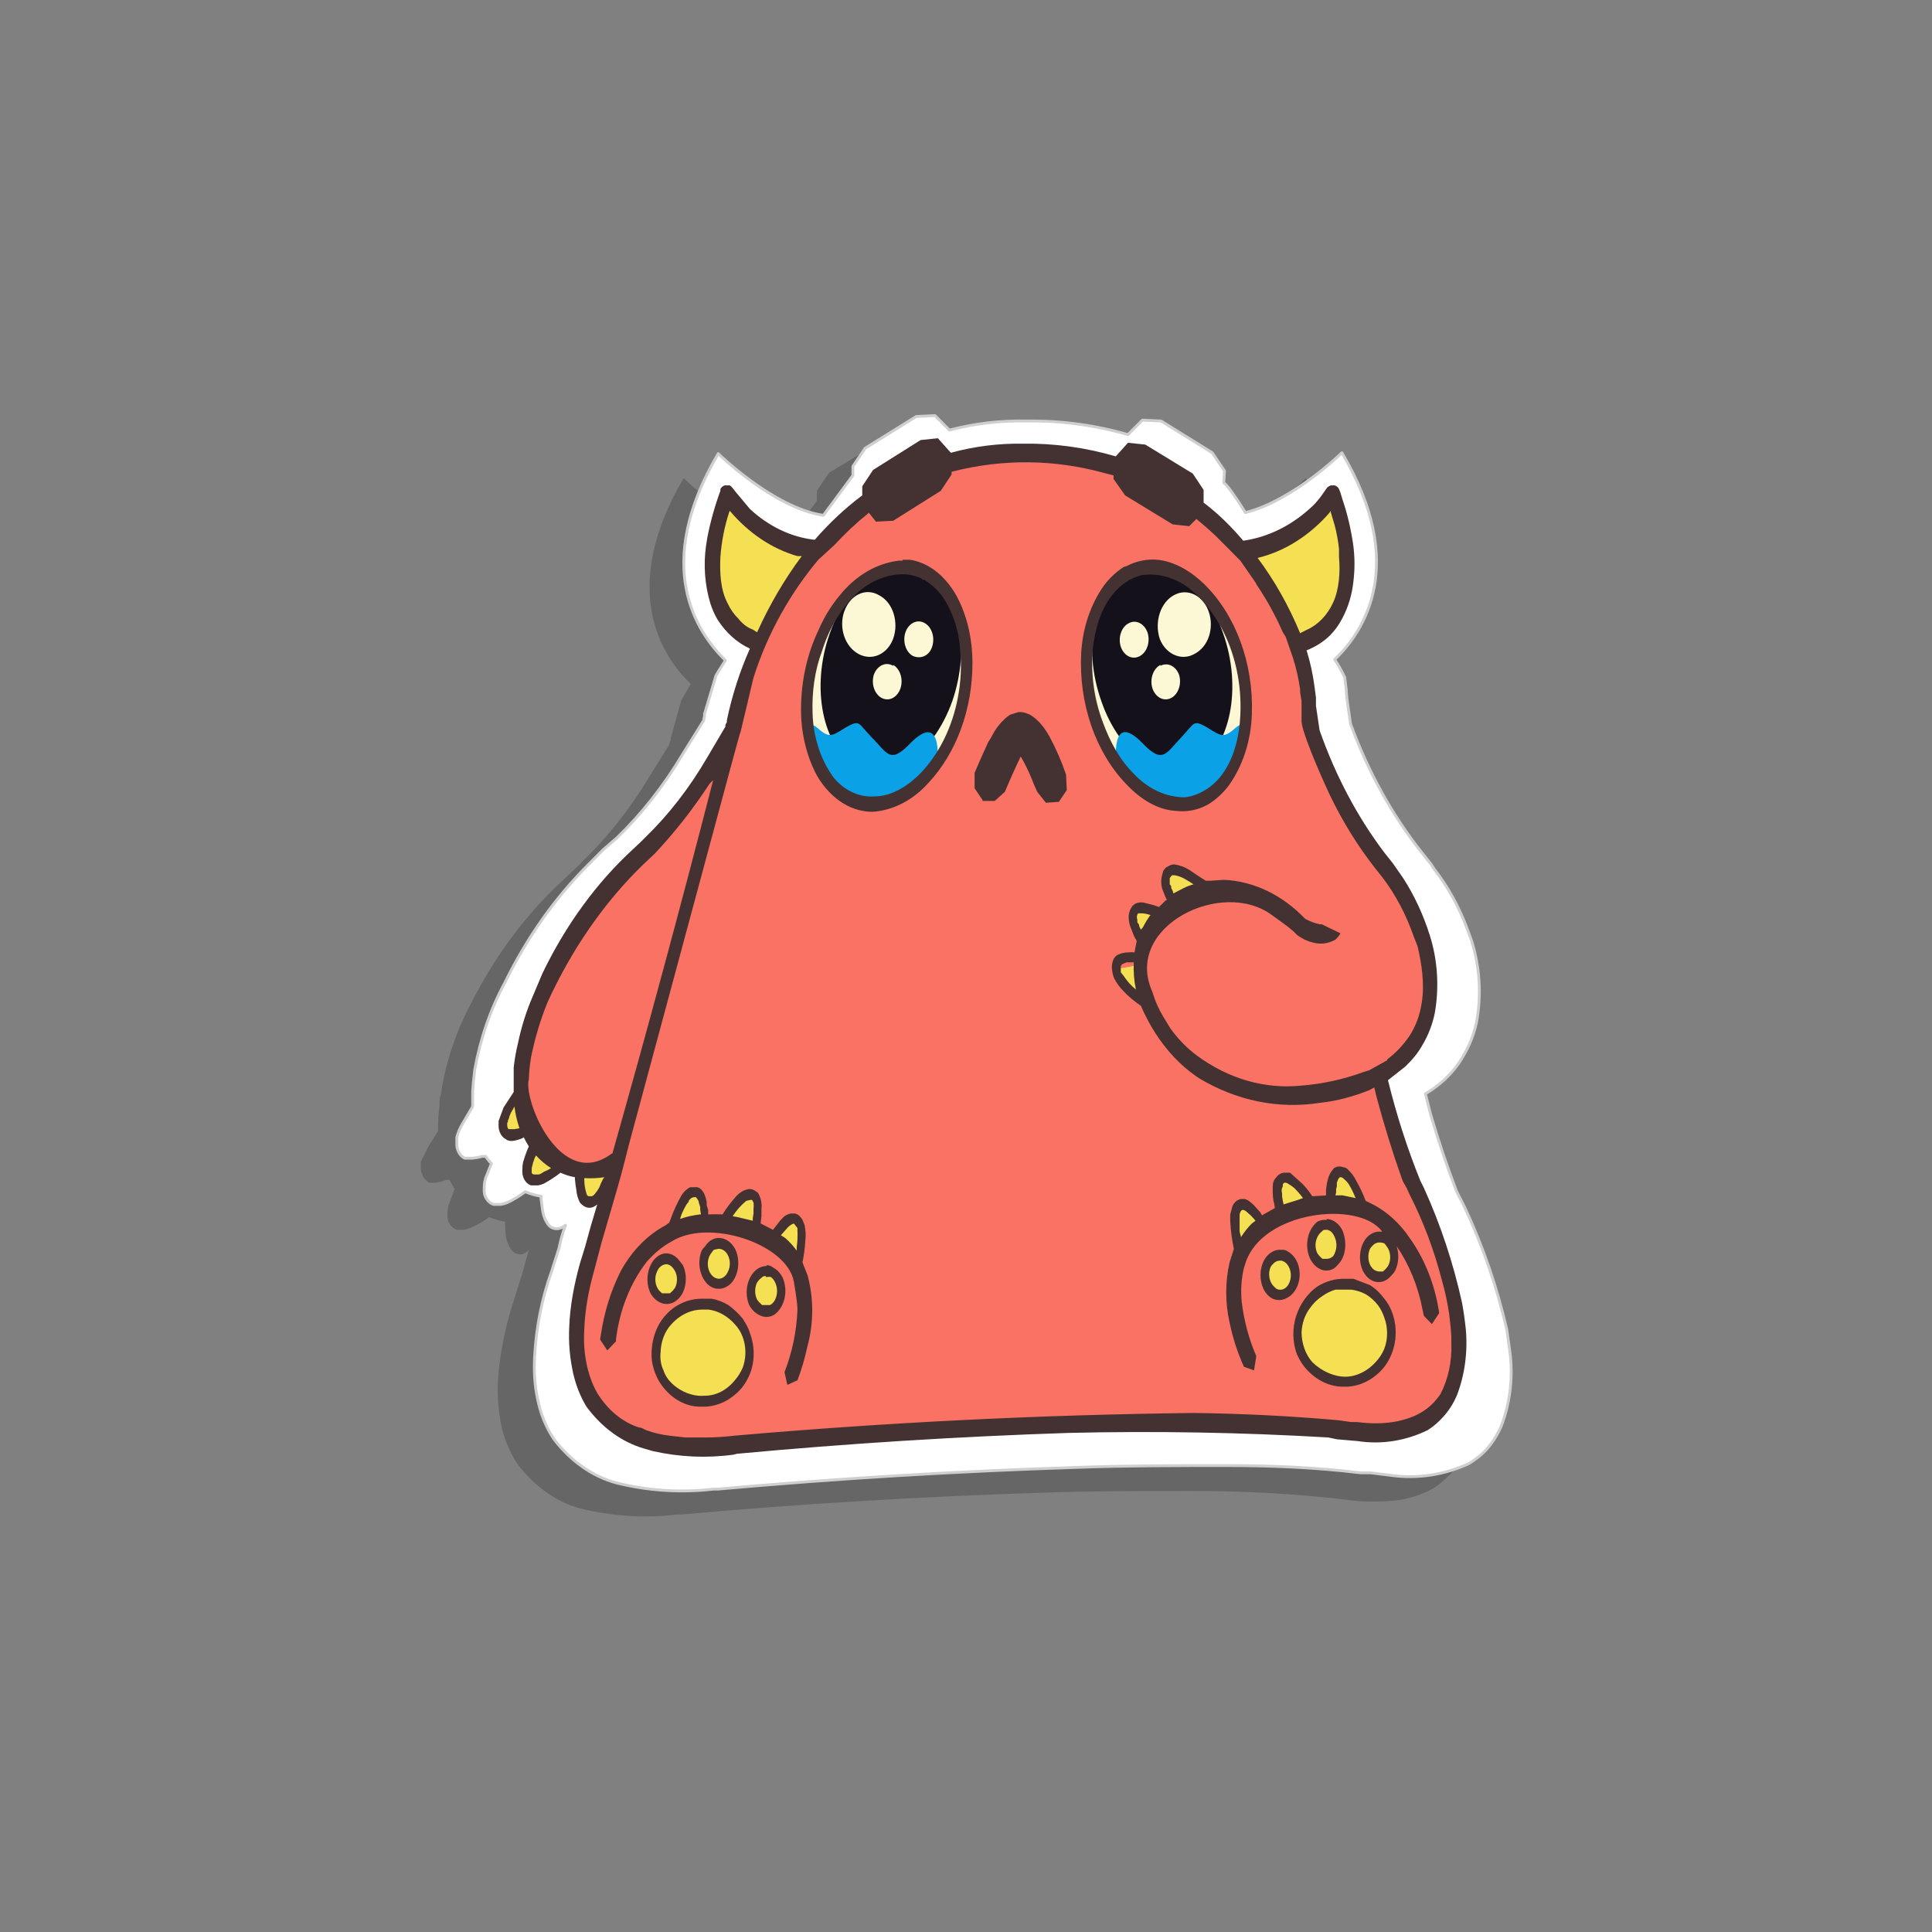 <?xml version="1.0" standalone="no"?><!-- Generator: Gravit.io --><svg xmlns="http://www.w3.org/2000/svg" xmlns:xlink="http://www.w3.org/1999/xlink" style="isolation:isolate" viewBox="0 0 300 300" width="300" height="300"><rect x="0" y="0" width="300" height="300" fill="#808080" stroke="none"/><defs><clipPath id="_clipPath_r3Cm2whBLy5xAxunmf5nvaiI9zHmisGL"><rect width="300" height="300"/></clipPath></defs><g clip-path="url(#_clipPath_r3Cm2whBLy5xAxunmf5nvaiI9zHmisGL)"><g id="Group"><path d=" M 122.373 83.819 L 126.846 77.765 L 126.846 76.216 L 128.747 73.4 L 136.686 68.613 L 139.594 68.331 L 141.83 70.725 C 145.838 69.679 149.927 69.207 154.019 69.317 C 159.281 69.196 164.536 69.858 169.675 71.288 L 171.8 69.035 L 174.707 69.317 L 182.647 74.245 L 184.548 76.92 L 184.548 78.891 C 184.995 79.313 186.225 81.003 187.902 83.537 C 193.292 81.684 198.343 78.528 202.775 74.245 C 213.063 91.563 206.242 101.841 201.657 106.346 L 203.334 109.162 L 203.446 110.852 L 203.67 112.26 L 204.117 116.343 C 206.81 123.765 210.52 130.533 215.076 136.336 L 216.53 138.167 L 216.977 138.73 C 219.107 141.481 220.847 144.672 222.121 148.163 L 222.792 149.994 C 224.117 154.001 224.43 158.426 223.686 162.665 C 223.257 164.632 222.494 166.457 221.45 168.016 C 220.693 169.391 219.746 170.583 218.654 171.535 C 217.705 172.402 216.694 173.156 215.635 173.788 L 216.53 176.745 C 217.679 180.858 218.985 184.899 220.443 188.853 L 220.779 189.417 L 221.226 190.261 L 221.785 191.669 C 224.556 197.548 226.735 203.839 228.271 210.395 L 228.607 212.789 L 228.83 214.479 C 229.214 218.24 228.708 222.059 227.377 225.461 C 226.789 226.78 226.034 227.97 225.14 228.981 C 224.246 229.825 223.351 230.67 222.345 231.233 C 220.779 232.078 218.99 232.641 217.312 232.923 C 215.082 233.181 212.839 233.228 210.603 233.064 L 207.024 232.641 L 205.571 232.501 C 198.638 231.797 191.704 231.515 184.771 231.515 C 177.055 231.515 169.339 231.515 161.623 231.797 C 142.968 232.387 124.326 233.514 105.711 235.176 L 105.152 235.176 C 100.071 235.782 94.948 235.45 89.944 234.19 C 86.265 233.142 82.918 230.741 80.327 227.291 C 79.107 225.445 78.228 223.281 77.755 220.955 C 77.419 218.984 77.195 216.731 77.307 214.619 C 77.531 210.959 78.202 207.298 79.208 203.778 L 79.991 201.244 L 81.109 197.724 L 82.116 194.063 C 81.916 194.292 81.69 194.482 81.445 194.626 C 80.846 194.893 80.183 194.788 79.656 194.345 C 79.487 194.183 79.337 193.994 79.208 193.781 C 78.854 193.208 78.623 192.529 78.537 191.81 C 78.466 191.204 78.428 190.593 78.426 189.98 L 78.426 189.698 C 77.589 189.568 76.765 189.332 75.965 188.994 C 75.039 189.669 74.066 190.234 73.058 190.684 C 72.729 190.812 72.393 190.907 72.051 190.965 L 70.933 190.965 C 70.339 190.778 69.845 190.259 69.591 189.557 C 69.526 189.331 69.488 189.094 69.479 188.853 C 69.479 188.149 69.479 187.446 69.815 186.742 L 70.374 185.193 L 70.598 184.63 C 70.313 184.182 70.051 183.712 69.815 183.222 L 69.256 183.222 C 68.747 183.429 68.222 183.571 67.69 183.644 L 66.572 183.644 C 66.411 183.525 66.261 183.383 66.125 183.222 C 65.685 182.824 65.4 182.21 65.342 181.532 L 65.342 180.406 L 66.46 178.153 L 68.026 175.619 C 68.002 174.299 68.077 172.979 68.249 171.676 C 68.249 170.972 68.249 170.409 68.473 169.846 C 68.721 168.071 69.096 166.327 69.591 164.636 C 70.433 161.659 71.559 158.822 72.946 156.189 C 76.455 149.157 80.922 142.961 86.141 137.885 L 88.378 135.773 L 89.72 134.506 L 90.391 133.802 C 94.269 130.089 97.73 125.732 100.679 120.849 L 103.922 115.639 L 103.922 115.498 L 104.145 114.935 L 104.145 114.654 L 105.711 109.022 C 105.711 108.74 106.382 107.754 107.276 106.206 C 102.803 101.982 95.982 91.563 106.158 74.245 C 106.158 74.245 114.769 82.693 122.485 83.819 L 122.373 83.819 Z " fill-rule="evenodd" fill="rgb(0,0,0)" fill-opacity="0.2"/><path d=" M 127.964 79.877 L 132.437 73.822 L 132.437 72.414 L 134.338 69.599 L 142.278 64.671 L 145.185 64.53 L 147.422 66.783 C 151.393 65.747 155.444 65.275 159.499 65.375 C 164.765 65.3 170.02 66.009 175.154 67.487 L 177.391 65.234 L 180.298 65.375 L 188.238 70.302 L 190.139 73.118 L 190.027 74.949 C 190.586 75.371 191.816 77.061 193.382 79.595 C 200.762 77.765 208.366 70.302 208.366 70.302 C 218.654 87.621 211.833 98.039 207.248 102.404 C 208.366 104.094 208.814 105.22 208.814 105.22 L 209.037 107.05 L 209.149 108.458 L 209.708 112.401 C 212.435 119.834 216.183 126.602 220.779 132.394 L 222.233 134.224 L 222.68 134.928 C 224.799 137.638 226.539 140.78 227.824 144.221 L 228.495 146.051 C 229.783 150.074 230.056 154.498 229.278 158.723 C 228.855 160.665 228.133 162.483 227.153 164.073 C 226.37 165.481 225.364 166.608 224.357 167.593 C 223.408 168.46 222.398 169.214 221.338 169.846 L 222.121 172.943 C 223.31 177.012 224.653 181.005 226.147 184.911 L 226.482 185.615 L 226.929 186.46 L 227.488 187.586 C 230.268 193.51 232.447 199.848 233.974 206.453 L 234.31 208.847 L 234.533 210.536 C 234.917 214.297 234.411 218.117 233.08 221.518 C 232.494 222.84 231.738 224.029 230.843 225.038 C 229.949 226.024 228.942 226.728 228.048 227.291 C 224.255 229.01 220.204 229.635 216.194 229.121 L 212.839 228.699 L 211.274 228.699 C 204.341 227.854 197.407 227.573 190.474 227.573 C 182.758 227.573 175.042 227.573 167.327 227.854 C 148.671 228.444 130.029 229.57 111.414 231.233 L 110.743 231.233 C 105.699 231.819 100.615 231.487 95.647 230.248 C 91.982 229.239 88.635 226.888 86.03 223.49 C 84.79 221.66 83.909 219.49 83.458 217.154 C 83.01 215.042 82.899 212.93 83.01 210.677 C 83.257 206.051 84.166 201.52 85.694 197.301 L 86.812 193.781 C 87.036 192.655 87.372 191.388 87.819 190.261 C 87.578 190.456 87.314 190.599 87.036 190.684 C 86.471 190.905 85.858 190.802 85.359 190.402 C 85.194 190.236 85.044 190.047 84.911 189.839 C 84.565 189.26 84.335 188.583 84.24 187.868 L 84.017 186.178 L 84.017 185.756 C 83.181 185.619 82.357 185.383 81.557 185.052 C 80.666 185.719 79.731 186.284 78.761 186.742 C 78.432 186.87 78.096 186.964 77.755 187.023 L 76.636 187.023 C 76.042 186.835 75.548 186.317 75.294 185.615 C 75.237 185.435 75.199 185.245 75.183 185.052 C 75.183 184.207 75.183 183.644 75.406 182.94 L 76.077 181.25 L 76.301 180.687 C 75.982 180.339 75.683 179.962 75.406 179.561 L 74.847 179.561 C 74.334 179.721 73.81 179.815 73.282 179.842 L 72.163 179.842 C 71.491 179.53 71.015 178.768 70.933 177.871 L 70.933 176.604 C 71.133 175.841 71.436 175.127 71.828 174.492 L 73.393 171.817 L 73.393 169.424 L 73.505 168.016 L 73.729 166.044 C 74.605 161.207 76.198 156.621 78.426 152.528 C 81.867 145.52 86.257 139.325 91.397 134.224 L 93.634 131.972 L 95.087 130.704 L 95.758 130.141 C 99.644 126.385 103.106 121.98 106.046 117.047 L 109.289 111.838 L 109.289 111.697 L 109.401 111.134 L 109.401 110.852 L 111.078 105.22 C 111.078 104.939 111.749 103.953 112.644 102.545 C 108.171 98.18 101.238 87.902 111.526 70.443 C 111.526 70.443 120.136 78.891 127.852 80.017 L 127.964 79.877 Z " fill-rule="evenodd" fill="rgb(255,255,255)" vector-effect="non-scaling-stroke" stroke-width="0.438" stroke="rgb(207,207,207)" stroke-linejoin="round" stroke-linecap="butt" stroke-miterlimit="1.41"/><path d=" M 214.069 166.889 C 215.97 174.351 217.76 180.406 219.102 183.081 C 224.357 193.218 236.994 226.024 209.037 222.082 C 181.081 218.139 114.321 224.334 114.321 224.334 C 114.321 224.334 81.333 230.529 91.397 195.893 L 95.87 180.546 C 89.049 183.362 81.892 179.983 80.997 170.691 C 79.656 157.315 90.614 140.701 100.008 132.112 C 105.443 126.484 110.158 119.836 113.986 112.401 C 113.986 112.401 121.59 71.57 157.598 70.302 C 189.468 69.317 202.328 97.054 203.111 107.614 C 203.111 109.022 203.446 111.134 203.782 113.809 C 205.123 117.751 208.814 126.762 214.964 134.647 C 222.456 143.798 226.706 159.99 214.069 167.03 L 214.069 166.889 Z " fill-rule="evenodd" fill="rgb(249,114,99)"/><path d=" M 108.954 202.511 C 112.979 202.37 116.334 205.608 116.446 209.832 C 116.446 214.056 113.315 217.576 109.289 217.576 C 105.264 217.717 101.909 214.479 101.797 210.255 C 101.797 206.031 104.928 202.652 108.954 202.511 Z  M 208.59 199.413 C 204.564 199.413 201.433 202.933 201.433 207.157 C 201.545 211.381 204.9 214.619 208.925 214.479 C 212.951 214.479 216.194 210.959 216.082 206.735 C 216.082 202.511 212.728 199.272 208.59 199.413 Z  M 118.794 197.301 C 120.136 197.301 121.143 198.709 121.255 200.399 C 121.255 202.088 120.136 203.496 119.018 203.637 C 117.676 203.637 116.558 202.229 116.558 200.54 C 116.558 198.85 117.564 197.442 118.794 197.301 Z  M 103.251 195.471 C 104.593 195.471 105.711 196.879 105.711 198.568 C 105.711 200.258 104.704 201.666 103.474 201.666 C 102.132 201.666 101.014 200.399 101.014 198.709 C 101.014 197.02 102.021 195.471 103.251 195.471 Z  M 198.638 194.908 C 198.004 194.904 197.398 195.239 196.971 195.829 C 196.545 196.42 196.338 197.211 196.401 198.005 C 196.401 199.836 197.519 201.103 198.638 201.103 C 199.979 201.103 200.986 199.695 200.986 197.864 C 200.986 196.175 199.868 194.767 198.638 194.908 Z  M 111.414 193.077 C 112.756 193.077 113.874 194.485 113.874 196.175 C 113.874 197.864 112.868 199.272 111.638 199.272 C 110.296 199.272 109.177 198.005 109.177 196.316 C 109.177 194.626 110.184 193.077 111.414 193.077 Z  M 214.069 192.092 C 213.435 192.088 212.83 192.423 212.403 193.014 C 211.977 193.604 211.77 194.395 211.833 195.189 C 211.833 197.02 212.951 198.287 214.069 198.287 C 215.411 198.287 216.418 196.879 216.418 195.049 C 216.418 193.359 215.3 191.951 214.069 192.092 Z  M 123.491 197.864 C 123.491 197.864 125.28 191.388 123.938 189.698 C 122.596 188.009 120.584 191.529 119.913 192.373 C 119.242 193.218 123.603 198.005 123.603 198.005 L 123.491 197.864 Z  M 205.794 190.121 C 204.452 190.121 203.558 191.529 203.558 193.359 C 203.558 195.049 204.676 196.457 205.794 196.457 C 207.136 196.457 208.255 195.049 208.143 193.218 C 208.143 191.529 207.024 190.121 205.794 190.121 Z  M 192.711 195.753 C 192.711 195.753 190.81 189.276 192.04 187.586 C 193.27 185.756 195.395 189.135 196.177 189.98 C 196.96 190.825 192.823 195.753 192.823 195.753 L 192.711 195.753 Z  M 103.922 192.092 C 103.922 192.092 105.711 185.474 107.5 185.052 C 109.401 184.63 109.289 188.994 109.513 190.261 C 109.737 191.388 103.922 192.092 103.922 192.092 Z  M 111.638 190.965 C 111.638 190.965 114.545 185.334 116.446 185.334 C 118.347 185.615 117.341 189.839 117.341 190.965 C 117.341 192.373 111.638 190.965 111.638 190.965 Z  M 204.452 188.149 C 204.452 188.149 201.21 182.518 199.309 182.799 C 197.519 183.222 198.638 187.305 198.749 188.431 C 198.749 189.839 204.341 188.009 204.341 188.009 L 204.452 188.149 Z  M 212.057 188.713 C 212.057 188.713 210.156 182.236 208.255 181.954 C 206.354 181.673 206.689 185.897 206.465 187.164 C 206.354 188.572 212.057 188.572 212.057 188.572 L 212.057 188.713 Z  M 95.535 179.983 C 95.535 179.983 93.634 186.319 91.845 186.601 C 89.944 187.023 90.95 181.391 89.944 181.391 C 89.72 181.391 95.423 181.391 95.535 179.983 Z  M 88.154 180.687 C 88.154 180.687 84.352 184.066 82.563 183.081 C 80.886 182.095 83.234 178.857 83.234 177.449 C 83.234 176.886 87.707 181.391 88.154 180.687 Z  M 81.668 168.297 C 81.668 168.297 77.643 172.943 78.09 175.337 C 78.537 177.59 81.668 175.759 82.563 175.337 C 82.899 175.337 80.774 168.579 81.668 168.297 Z  M 178.062 156.048 C 178.062 156.048 173.253 152.809 173.253 150.416 C 173.253 150.416 177.279 150.134 177.726 149.008 C 177.726 148.726 177.503 156.048 178.062 156.048 Z  M 178.062 147.037 C 178.062 147.037 175.49 144.643 175.825 142.25 C 176.384 139.997 179.515 141.687 180.41 141.968 C 181.416 142.25 178.174 147.037 178.174 147.037 L 178.062 147.037 Z  M 187.791 138.307 C 187.791 138.307 183.318 134.365 181.64 135.491 C 179.963 136.477 181.976 139.856 182.423 141.123 C 182.87 142.109 187.791 138.307 187.791 138.307 Z  M 126.287 85.227 C 126.287 85.227 118.794 85.649 112.868 76.779 C 112.868 76.779 106.382 98.18 118.235 99.588 L 126.399 85.227 L 126.287 85.227 Z  M 191.257 85.509 C 191.257 85.509 200.986 85.649 206.913 76.779 C 206.913 76.779 215.97 97.617 200.65 99.87 C 198.526 94.66 196.513 89.451 191.257 85.509 Z " fill-rule="evenodd" fill="rgb(244,224,82)"/><path d=" M 174.931 89.028 C 180.969 85.79 188.573 90.859 191.928 100.433 C 195.283 110.148 193.27 120.567 187.231 123.946 C 181.305 127.184 173.812 122.116 170.458 112.542 C 166.991 102.827 169.004 92.408 174.931 89.028 Z  M 143.843 89.028 C 137.917 85.79 130.312 90.859 126.958 100.433 C 123.603 110.148 125.616 120.567 131.542 123.946 C 137.581 127.184 145.073 122.116 148.54 112.542 C 151.895 102.827 149.77 92.408 143.843 89.028 Z " fill-rule="evenodd" fill="rgb(252,247,213)"/><path d=" M 175.042 88.324 C 180.298 85.509 187.008 89.873 189.915 98.321 C 192.934 106.769 191.033 116.061 185.889 119.018 C 180.634 121.834 173.924 117.329 171.017 108.881 C 167.997 100.433 169.898 91.14 175.042 88.324 Z  M 143.731 88.324 C 138.476 85.509 131.878 89.873 128.859 98.321 C 125.839 106.769 127.74 116.061 132.996 119.018 C 138.14 121.834 144.85 117.329 147.869 108.881 C 150.776 100.433 148.987 91.14 143.731 88.324 Z  M 180.186 103.39 C 181.299 102.792 182.586 103.416 183.094 104.798 C 183.498 106.159 183.014 107.683 181.976 108.318 C 181.429 108.649 180.798 108.687 180.228 108.421 C 179.659 108.156 179.2 107.61 178.956 106.91 C 178.496 105.471 179.046 103.834 180.186 103.249 L 180.186 103.39 Z  M 138.699 103.39 C 138.152 103.058 137.521 103.021 136.952 103.286 C 136.383 103.552 135.923 104.097 135.68 104.798 C 135.276 106.159 135.76 107.683 136.798 108.318 C 137.345 108.649 137.976 108.687 138.545 108.421 C 139.115 108.156 139.574 107.61 139.818 106.91 C 140.292 105.509 139.797 103.888 138.699 103.249 L 138.699 103.39 Z  M 182.311 92.408 C 184.324 91.281 186.784 92.408 187.679 94.942 C 188.573 97.476 187.679 100.433 185.442 101.559 C 183.429 102.686 180.969 101.559 180.075 99.166 C 179.225 96.522 180.222 93.51 182.311 92.408 Z  M 136.463 92.408 C 135.485 91.838 134.367 91.785 133.358 92.261 C 132.349 92.738 131.534 93.703 131.095 94.942 C 130.201 97.476 131.207 100.433 133.332 101.559 C 135.456 102.686 137.805 101.559 138.699 99.166 C 139.594 96.632 138.699 93.534 136.463 92.408 Z  M 175.266 96.772 C 176.378 96.175 177.666 96.799 178.174 98.18 C 178.648 99.58 178.153 101.202 177.055 101.841 C 176.508 102.173 175.878 102.21 175.308 101.945 C 174.739 101.679 174.28 101.133 174.036 100.433 C 173.575 98.994 174.125 97.358 175.266 96.772 Z  M 143.62 96.772 C 143.073 96.441 142.442 96.403 141.872 96.669 C 141.303 96.934 140.844 97.48 140.6 98.18 C 140.126 99.58 140.621 101.202 141.719 101.841 C 142.949 102.404 144.291 101.841 144.738 100.433 C 145.212 99.033 144.717 97.411 143.62 96.772 Z " fill-rule="evenodd" fill="rgb(20,17,27)"/><path d=" M 145.521 118.877 C 145.521 118.877 146.639 110.007 141.271 115.498 C 138.14 118.737 137.805 116.906 135.233 114.372 C 133.22 112.26 133.555 111.697 131.319 112.964 C 129.082 114.372 128.747 114.654 126.846 112.964 C 125.057 111.415 125.728 116.202 125.728 116.202 L 129.082 122.257 L 135.68 125.213 L 141.495 122.82 L 145.521 118.877 Z  M 173.365 118.737 C 173.365 118.737 172.247 110.007 177.503 115.498 C 180.634 118.737 181.081 116.906 183.541 114.372 C 185.554 112.26 185.219 111.697 187.455 112.964 C 189.692 114.372 190.027 114.654 191.928 112.964 C 193.717 111.415 193.27 115.217 193.27 115.217 L 190.81 120.849 L 185.219 125.072 L 178.621 123.665 L 173.253 118.737 L 173.365 118.737 Z " fill-rule="evenodd" fill="rgb(10,161,230)"/><path d=" M 133.891 76.92 L 133.891 75.512 L 135.568 72.978 L 142.949 68.331 L 145.632 68.05 L 147.645 70.302 C 151.319 69.305 155.07 68.833 158.828 68.895 C 163.682 68.819 168.525 69.481 173.253 70.866 L 175.154 68.754 L 177.838 69.035 L 185.219 73.541 L 186.896 76.075 L 186.896 78.046 C 189.132 79.736 191.145 81.707 193.046 83.96 C 196.94 83.416 200.647 81.569 203.782 78.61 C 204.676 77.765 205.347 76.779 206.018 75.794 L 206.13 75.653 L 206.354 75.512 C 206.459 75.443 206.572 75.395 206.689 75.371 L 207.248 75.371 C 207.52 75.447 207.759 75.648 207.919 75.934 L 208.143 76.498 L 208.478 77.624 C 209.261 79.877 209.82 82.411 210.156 84.805 C 210.379 86.635 210.379 88.465 210.156 90.296 C 209.943 92.309 209.37 94.235 208.478 95.928 C 207.964 96.943 207.322 97.846 206.577 98.603 C 205.459 99.729 204.229 100.433 202.887 100.996 C 203.455 102.813 203.867 104.701 204.117 106.628 L 204.341 108.318 L 204.341 109.585 L 204.9 113.386 C 207.358 120.406 210.763 126.837 214.964 132.394 L 216.306 134.083 C 216.83 134.832 217.352 135.583 217.871 136.336 C 219.602 139.01 220.997 142.001 222.009 145.206 C 223.233 149.051 223.506 153.272 222.792 157.315 C 222.421 159.098 221.775 160.773 220.891 162.243 C 220.108 163.651 219.213 164.636 218.207 165.622 L 215.523 167.734 C 216.843 173.115 218.526 178.343 220.555 183.362 L 221.114 184.489 C 223.677 190.113 225.668 196.121 227.041 202.37 C 227.276 203.673 227.462 204.988 227.6 206.312 C 227.934 209.829 227.469 213.393 226.258 216.59 C 225.721 217.871 225 219.017 224.134 219.97 C 223.393 220.81 222.565 221.52 221.674 222.082 C 218.222 223.754 214.498 224.334 210.827 223.771 L 207.584 223.49 L 206.242 223.208 C 192.795 222.418 179.332 222.183 165.873 222.504 C 148.708 223.069 131.557 224.149 114.433 225.742 L 113.874 225.883 C 109.699 226.446 105.482 226.256 101.35 225.32 L 99.896 224.897 C 96.506 223.89 93.431 221.635 91.062 218.421 C 89.976 216.631 89.212 214.565 88.825 212.367 C 88.445 210.386 88.294 208.347 88.378 206.312 C 88.49 202.792 89.161 199.413 90.055 196.175 L 90.838 193.641 L 91.733 190.402 L 92.739 187.023 C 92.533 187.204 92.307 187.347 92.068 187.446 C 91.539 187.642 90.967 187.54 90.503 187.164 C 90.335 187.058 90.183 186.915 90.055 186.742 C 89.741 186.154 89.548 185.476 89.496 184.77 C 89.393 184.214 89.319 183.649 89.273 183.081 L 89.273 182.799 C 88.509 182.666 87.759 182.43 87.036 182.095 C 86.212 182.734 85.352 183.299 84.464 183.785 C 84.174 183.916 83.874 184.011 83.569 184.066 L 82.451 184.066 C 81.718 183.833 81.181 183.043 81.109 182.095 C 81.109 181.391 81.109 180.687 81.333 180.124 C 81.551 179.396 81.813 178.69 82.116 178.012 C 81.831 177.565 81.569 177.094 81.333 176.604 L 81.109 176.745 C 80.603 176.965 80.077 177.107 79.544 177.167 C 79.208 177.167 78.873 177.167 78.537 176.886 C 77.892 176.558 77.456 175.79 77.419 174.915 L 77.419 174.07 L 78.202 171.958 L 79.767 169.564 L 79.767 165.763 C 79.908 164.475 80.133 163.203 80.438 161.961 C 80.894 159.771 81.532 157.648 82.339 155.625 L 84.24 151.12 C 87.878 143.581 92.667 137.025 98.33 131.831 L 99.672 130.564 L 100.231 130 C 103.838 126.495 107.037 122.372 109.737 117.751 L 112.644 112.823 L 112.644 112.542 L 112.868 112.119 L 112.868 111.838 C 113.682 107.954 114.884 104.217 116.446 100.715 C 114.474 99.817 112.734 98.26 111.414 96.209 C 110.958 95.427 110.582 94.575 110.296 93.675 C 109.446 90.847 109.214 87.784 109.625 84.805 L 109.848 83.397 C 110.335 80.927 111.009 78.523 111.861 76.216 L 111.861 75.934 C 112.021 75.648 112.261 75.447 112.532 75.371 L 113.315 75.371 C 113.439 75.439 113.553 75.534 113.65 75.653 L 113.762 75.794 L 114.21 76.357 L 116.446 79.032 C 119.388 81.76 122.87 83.417 126.51 83.819 C 128.776 81.206 131.249 78.894 133.891 76.92 Z  M 134.785 79.736 C 132.943 81.22 131.187 82.867 129.53 84.664 L 127.069 86.917 C 122.82 91.985 119.242 98.18 117.005 105.22 L 114.992 113.668 L 114.881 113.95 L 113.986 117.188 L 97.659 177.731 L 96.653 181.673 L 95.87 184.489 L 93.41 192.937 L 92.404 196.738 L 92.18 197.583 C 91.397 200.399 90.838 203.356 90.726 206.453 C 90.614 208.283 90.726 209.973 91.062 211.663 C 91.381 213.331 91.951 214.908 92.739 216.309 C 94.369 218.949 96.651 220.832 99.225 221.659 C 99.672 221.659 100.008 221.941 100.343 222.082 C 101.512 222.503 102.71 222.786 103.922 222.926 L 106.382 223.208 L 109.625 223.208 C 111.118 223.202 112.611 223.108 114.098 222.926 C 137.809 220.86 161.564 219.687 185.33 219.406 C 192.83 219.496 200.326 219.871 207.807 220.533 L 209.82 220.814 L 210.715 220.814 C 212.951 221.096 214.964 221.096 217.089 220.674 C 218.319 220.392 219.661 219.97 220.779 219.266 C 221.896 218.597 222.887 217.637 223.686 216.45 C 224.891 214.11 225.478 211.35 225.364 208.565 L 225.364 207.439 L 225.252 206.031 L 225.028 204.06 C 224.77 202.287 224.396 200.545 223.91 198.85 C 222.698 194.137 221.006 189.641 218.878 185.474 L 218.431 184.489 L 217.871 183.503 L 217.648 182.94 C 216.187 178.795 214.881 174.567 213.734 170.268 L 213.398 168.86 L 212.616 169.283 C 210.156 170.268 207.584 170.972 204.9 171.254 C 198.514 172.245 192.037 170.926 186.225 167.452 C 182.379 164.923 179.224 160.999 177.167 156.189 C 176.161 155.485 175.266 154.781 174.483 153.936 C 173.921 153.377 173.43 152.712 173.03 151.965 C 172.863 151.568 172.75 151.14 172.694 150.698 C 172.582 149.994 172.694 149.29 173.03 148.726 C 173.165 148.565 173.316 148.423 173.477 148.304 C 174.036 148.022 174.595 147.882 175.266 147.882 C 175.564 147.85 175.863 147.85 176.161 147.882 L 176.496 146.192 C 176.496 145.91 176.273 145.77 176.161 145.488 C 175.991 145.126 175.841 144.75 175.713 144.362 C 175.381 143.688 175.225 142.9 175.266 142.109 C 175.306 141.815 175.382 141.53 175.49 141.264 L 175.825 140.701 C 175.991 140.521 176.18 140.378 176.384 140.279 C 176.746 140.137 177.126 140.089 177.503 140.138 L 179.18 140.56 L 179.963 140.842 L 180.969 139.856 L 181.193 139.715 L 180.969 139.293 L 180.746 138.73 L 180.522 138.167 C 180.248 137.357 180.248 136.442 180.522 135.632 L 180.634 135.21 L 180.969 134.787 C 181.108 134.669 181.258 134.575 181.416 134.506 C 181.662 134.353 181.927 134.257 182.199 134.224 L 182.311 134.224 C 183.128 134.323 183.924 134.609 184.659 135.069 L 186.337 136.195 L 187.231 136.759 L 188.014 136.759 L 190.027 136.618 C 194.655 136.819 199.1 138.948 202.663 142.672 C 203.381 143.061 204.131 143.344 204.9 143.517 L 205.235 143.517 L 208.143 144.925 C 207.925 145.304 207.661 145.637 207.36 145.91 C 206.237 146.543 204.979 146.692 203.782 146.333 C 203.283 146.208 202.796 146.019 202.328 145.77 C 202.023 145.598 201.725 145.41 201.433 145.206 L 200.874 144.643 C 200.296 144.139 199.699 143.669 199.085 143.235 L 197.519 142.109 C 189.803 136.336 174.595 143.798 178.845 153.795 L 178.956 154.077 C 179.364 155.441 179.929 156.722 180.634 157.878 L 181.752 159.709 C 182.952 161.373 184.348 162.798 185.889 163.932 C 190.755 167.513 196.374 169.135 201.992 168.579 C 205.288 168.332 208.551 167.624 211.721 166.467 L 212.616 166.185 L 215.411 164.636 L 215.411 164.496 C 216.719 163.525 217.891 162.288 218.878 160.835 C 219.854 159.331 220.508 157.537 220.779 155.625 C 221.226 152.809 220.779 149.712 220.108 146.896 L 219.549 145.488 C 218.361 142.047 216.695 138.9 214.629 136.195 L 213.51 134.787 C 210.814 131.347 208.45 127.52 206.465 123.383 C 206.465 123.383 202.44 114.794 202.104 112.119 L 202.104 108.881 L 201.88 107.473 L 201.88 107.05 C 201.646 105.363 201.271 103.711 200.762 102.123 L 199.644 98.884 L 199.197 98.18 C 198.055 95.575 196.706 93.122 195.171 90.859 L 194.947 90.436 L 192.599 87.057 L 189.803 84.241 C 188.461 82.833 187.12 81.707 185.778 80.581 L 184.659 81.707 L 182.087 81.425 L 174.707 76.92 L 172.918 74.386 L 172.918 73.822 L 171.8 73.541 C 163.892 71.297 155.696 71.201 147.757 73.259 L 147.757 73.682 L 146.08 76.216 L 138.699 80.862 L 136.015 81.003 L 134.897 79.595 L 134.785 79.736 Z  M 109.401 201.666 L 110.519 201.666 C 111.411 201.83 112.278 202.162 113.091 202.652 C 113.874 203.215 114.657 203.919 115.328 204.764 C 115.775 205.468 116.222 206.171 116.446 207.016 C 117.226 209.014 117.226 211.354 116.446 213.352 C 116.102 214.192 115.648 214.954 115.104 215.605 C 113.45 217.479 111.29 218.486 109.066 218.421 C 106.87 218.525 104.733 217.51 103.139 215.605 C 102.174 214.478 101.51 213.002 101.238 211.381 C 100.976 209.037 101.548 206.667 102.803 204.904 C 103.439 204.032 104.197 203.316 105.04 202.792 C 106.26 202.048 107.598 201.663 108.954 201.666 L 109.401 201.666 Z  M 108.842 203.356 C 106.936 203.427 105.129 204.438 103.81 206.171 C 103.052 207.213 102.616 208.562 102.58 209.973 C 102.463 210.949 102.621 211.945 103.027 212.789 C 103.251 213.493 103.698 214.197 104.145 214.619 C 105.487 216.027 107.5 216.872 109.289 216.731 C 111.137 216.775 112.917 215.859 114.21 214.197 C 114.66 213.668 115.038 213.05 115.328 212.367 C 116.166 210.093 115.71 207.396 114.21 205.749 C 113.07 204.414 111.619 203.575 110.072 203.356 L 108.954 203.356 L 108.842 203.356 Z  M 209.037 198.568 L 210.156 198.568 L 212.728 199.554 C 213.568 200.083 214.325 200.799 214.964 201.666 C 216.794 203.909 217.248 207.393 216.082 210.255 C 215.744 211.099 215.29 211.862 214.74 212.507 C 213.086 214.381 210.926 215.389 208.702 215.323 C 206.514 215.367 204.395 214.36 202.775 212.507 C 202.241 211.899 201.788 211.186 201.433 210.395 C 200.669 208.453 200.629 206.184 201.321 204.2 C 201.594 203.378 201.972 202.617 202.44 201.948 C 203.065 201.025 203.824 200.261 204.676 199.695 C 205.9 198.964 207.236 198.58 208.59 198.568 L 209.037 198.568 Z  M 103.922 189.839 L 104.145 189.276 C 104.606 187.988 105.168 186.762 105.823 185.615 C 106.174 185.052 106.637 184.615 107.165 184.348 L 107.836 184.348 C 107.984 184.329 108.134 184.329 108.283 184.348 L 108.618 184.489 C 109.289 184.911 109.625 185.897 109.737 186.742 L 109.737 187.164 L 109.96 187.868 L 109.96 188.572 C 110.705 188.538 111.451 188.538 112.197 188.572 C 112.832 187.55 113.543 186.607 114.321 185.756 C 114.882 185.123 115.586 184.729 116.334 184.63 L 116.446 184.63 C 116.807 184.647 117.156 184.794 117.452 185.052 L 117.676 185.193 C 118.123 185.897 118.347 186.882 118.235 187.727 L 118.235 188.853 L 118.123 189.839 L 118.123 189.98 L 120.024 190.965 L 120.472 190.402 L 120.695 190.121 C 121.026 189.643 121.402 189.218 121.814 188.853 C 122.126 188.636 122.467 188.493 122.82 188.431 L 123.267 188.431 C 123.827 188.431 124.274 188.853 124.609 189.417 L 124.945 190.261 C 125.057 190.965 125.168 191.669 125.057 192.514 C 124.992 193.702 124.843 194.88 124.609 196.034 L 125.392 198.005 C 126.363 201.564 126.363 205.429 125.392 208.987 C 125.005 210.829 124.481 212.62 123.827 214.338 L 122.261 215.042 L 121.814 213.071 C 122.989 210.082 123.674 206.826 123.827 203.496 C 123.827 202.088 123.491 200.54 123.267 198.991 C 122.149 193.077 109.96 189.135 104.257 192.796 C 102.915 193.5 101.573 194.626 100.455 195.893 C 97.88 199.191 96.197 203.429 95.647 208.002 L 95.647 208.283 L 94.305 209.691 L 93.186 208.002 L 93.298 207.298 C 93.814 203.741 94.878 200.345 96.429 197.301 C 98.164 194.175 100.569 191.734 103.363 190.261 L 103.922 189.839 Z  M 208.478 200.258 L 207.36 200.258 C 206.655 200.464 205.977 200.796 205.347 201.244 C 204.629 201.7 203.984 202.321 203.446 203.074 C 202.648 204.095 202.171 205.445 202.104 206.875 C 202.121 208.652 202.73 210.338 203.782 211.522 C 205.235 212.93 207.136 213.775 208.925 213.775 C 210.715 213.775 212.616 212.789 213.958 211.099 C 214.363 210.608 214.703 210.037 214.964 209.41 C 215.529 207.894 215.529 206.139 214.964 204.623 C 214.727 203.894 214.385 203.226 213.958 202.652 C 213.408 201.951 212.765 201.379 212.057 200.962 C 211.344 200.586 210.59 200.348 209.82 200.258 L 208.478 200.258 Z  M 205.906 185.615 L 205.906 184.77 C 205.964 184.146 206.076 183.533 206.242 182.94 C 206.364 182.52 206.555 182.136 206.801 181.814 L 207.136 181.391 C 207.587 181.103 208.11 181.052 208.59 181.25 C 208.885 181.256 209.166 181.408 209.373 181.673 C 209.82 182.095 210.267 182.658 210.603 183.362 C 211.16 184.338 211.646 185.375 212.057 186.46 L 212.616 186.742 C 215.095 187.885 217.293 189.827 218.99 192.373 C 221.27 195.597 222.816 199.538 223.463 203.778 L 223.463 203.919 L 222.345 205.608 L 221.114 204.341 L 221.003 203.919 L 220.891 203.356 C 220.192 199.713 218.812 196.334 216.865 193.5 C 217.275 194.74 217.192 196.151 216.641 197.301 C 216.456 197.627 216.229 197.913 215.97 198.146 C 214.898 199.398 213.241 199.398 212.168 198.146 C 211.952 197.899 211.763 197.614 211.609 197.301 C 210.896 195.71 211.077 193.721 212.057 192.373 C 212.563 191.724 213.237 191.324 213.958 191.247 L 214.629 191.247 C 211.05 186.319 195.954 188.009 193.382 196.175 L 193.158 196.879 C 192.744 198.612 192.63 200.436 192.823 202.229 C 193.179 205.141 193.936 207.952 195.059 210.536 L 195.059 210.677 L 194.724 212.789 L 193.158 212.226 C 192.171 210.062 191.419 207.742 190.922 205.327 C 190.238 202.289 190.238 199.072 190.922 196.034 L 191.593 193.922 C 191.302 192.539 191.115 191.125 191.033 189.698 L 191.033 188.572 L 191.369 187.305 C 191.649 186.682 192.147 186.264 192.711 186.178 L 193.27 186.178 C 193.829 186.319 194.276 186.742 194.724 187.164 L 195.73 188.29 L 195.954 188.713 L 197.967 187.586 L 197.855 186.882 L 197.743 186.46 C 197.645 185.811 197.607 185.149 197.631 184.489 C 197.631 184.066 197.631 183.644 197.855 183.222 L 198.19 182.799 C 198.538 182.336 199.026 182.08 199.532 182.095 L 200.315 182.095 L 201.88 183.503 C 202.551 184.066 203.222 184.911 203.782 185.756 C 204.527 185.702 205.272 185.655 206.018 185.615 L 205.906 185.615 Z  M 119.018 196.457 C 119.465 196.457 119.801 196.597 120.136 196.879 C 120.684 197.172 121.151 197.661 121.478 198.287 C 122.277 199.976 122.046 202.135 120.919 203.496 C 120.692 203.786 120.428 204.024 120.136 204.2 C 119.423 204.592 118.613 204.592 117.9 204.2 C 117.265 203.895 116.72 203.355 116.334 202.652 C 115.65 201.03 115.876 199.039 116.893 197.724 C 117.4 197.074 118.074 196.674 118.794 196.597 L 119.018 196.597 L 119.018 196.457 Z  M 118.906 198.146 C 118.683 198.146 118.459 198.146 118.235 198.428 C 118.115 198.504 118.002 198.599 117.9 198.709 L 117.564 199.132 C 117.16 199.951 117.16 200.988 117.564 201.807 L 117.9 202.229 L 118.347 202.652 L 119.577 202.652 C 119.902 202.48 120.176 202.185 120.36 201.807 C 120.764 200.988 120.764 199.951 120.36 199.132 C 120.201 198.779 119.969 198.487 119.689 198.287 C 119.504 198.25 119.315 198.25 119.13 198.287 L 118.906 198.287 L 118.906 198.146 Z  M 103.586 194.626 C 104.312 194.676 104.994 195.08 105.487 195.753 L 106.046 196.457 C 106.646 197.763 106.646 199.374 106.046 200.68 C 105.701 201.374 105.193 201.915 104.593 202.229 C 103.91 202.567 103.151 202.567 102.468 202.229 C 101.883 201.953 101.376 201.463 101.014 200.821 C 100.271 199.259 100.406 197.273 101.35 195.893 C 101.831 195.18 102.512 194.727 103.251 194.626 L 103.586 194.626 Z  M 198.861 194.063 C 199.309 194.063 199.644 194.063 199.979 194.345 C 200.527 194.637 200.994 195.127 201.321 195.753 C 201.822 196.738 201.949 197.952 201.668 199.067 C 201.387 200.182 200.728 201.083 199.868 201.525 C 199.164 201.931 198.363 201.982 197.631 201.666 C 197.027 201.361 196.517 200.817 196.177 200.117 C 195.578 198.81 195.578 197.2 196.177 195.893 C 196.702 194.802 197.626 194.115 198.638 194.063 L 198.861 194.063 Z  M 103.363 196.316 C 102.792 196.378 102.286 196.803 102.021 197.442 C 101.57 198.405 101.71 199.633 102.356 200.399 L 102.803 200.821 L 104.033 200.821 L 104.481 200.399 L 104.816 199.976 C 105.329 198.982 105.187 197.664 104.481 196.879 C 104.24 196.573 103.925 196.375 103.586 196.316 L 103.363 196.316 Z  M 198.638 195.753 C 198.259 195.781 197.901 195.981 197.631 196.316 C 197.503 196.434 197.39 196.577 197.296 196.738 C 196.872 197.733 197.059 198.965 197.743 199.695 L 198.19 200.117 C 198.876 200.482 199.671 200.187 200.091 199.413 C 200.632 198.452 200.537 197.138 199.868 196.316 C 199.622 196.018 199.31 195.821 198.973 195.753 L 198.414 195.753 L 198.638 195.753 Z  M 111.749 192.233 C 112.761 192.285 113.685 192.972 114.21 194.063 C 114.95 195.719 114.721 197.793 113.65 199.132 C 113.387 199.431 113.085 199.669 112.756 199.836 C 112.403 200.029 112.022 200.125 111.638 200.117 C 110.943 200.143 110.265 199.842 109.737 199.272 C 108.59 198.004 108.269 195.921 108.954 194.204 C 109.115 193.939 109.303 193.703 109.513 193.5 C 109.728 193.157 109.994 192.87 110.296 192.655 C 110.641 192.417 111.022 192.273 111.414 192.233 L 111.749 192.233 Z  M 111.526 193.922 L 110.855 194.063 C 110.728 194.183 110.615 194.325 110.519 194.485 C 110.129 194.939 109.907 195.577 109.907 196.245 C 109.907 196.914 110.129 197.552 110.519 198.005 C 110.824 198.361 111.222 198.562 111.638 198.568 C 112.186 198.536 112.687 198.168 112.979 197.583 C 113.521 196.622 113.426 195.308 112.756 194.485 C 112.48 194.16 112.126 193.962 111.749 193.922 L 111.526 193.922 Z  M 214.069 192.937 C 213.691 192.965 213.333 193.165 213.063 193.5 C 212.94 193.625 212.827 193.767 212.728 193.922 C 212.357 194.768 212.4 195.805 212.839 196.597 L 213.175 197.02 C 213.469 197.285 213.82 197.433 214.181 197.442 L 214.74 197.442 L 215.188 197.02 L 215.523 196.597 C 216.064 195.636 215.969 194.322 215.3 193.5 C 215.201 193.343 215.089 193.201 214.964 193.077 C 214.784 192.995 214.596 192.948 214.405 192.937 L 214.069 192.937 Z  M 206.018 189.276 C 207.03 189.328 207.954 190.015 208.478 191.106 C 209.037 192.514 209.037 194.063 208.478 195.33 C 208.303 195.706 208.076 196.04 207.807 196.316 C 207.581 196.606 207.316 196.844 207.024 197.02 C 206.346 197.388 205.578 197.388 204.9 197.02 C 204.299 196.706 203.791 196.165 203.446 195.471 C 202.677 193.846 202.86 191.775 203.893 190.402 C 204.09 190.129 204.316 189.892 204.564 189.698 C 204.919 189.516 205.299 189.42 205.683 189.417 L 206.018 189.417 L 206.018 189.276 Z  M 205.906 190.965 C 205.571 190.965 205.459 190.965 205.235 191.247 C 204.958 191.453 204.728 191.743 204.564 192.092 C 204.18 192.867 204.18 193.851 204.564 194.626 L 204.9 195.049 L 205.347 195.471 L 205.906 195.471 C 206.307 195.503 206.704 195.353 207.024 195.049 C 207.109 194.917 207.184 194.775 207.248 194.626 C 207.608 193.842 207.608 192.876 207.248 192.092 C 207.116 191.759 206.925 191.47 206.689 191.247 C 206.517 191.114 206.328 191.019 206.13 190.965 L 205.906 190.965 Z  M 123.715 194.204 L 123.715 193.641 C 123.835 192.805 123.873 191.954 123.827 191.106 L 123.827 190.684 L 123.267 189.98 L 122.932 190.121 C 122.736 190.24 122.549 190.381 122.373 190.543 L 121.255 191.81 L 121.926 192.233 C 122.58 192.8 123.181 193.462 123.715 194.204 Z  M 194.947 189.557 L 194.724 189.276 C 194.413 188.909 194.076 188.579 193.717 188.29 C 193.524 188.083 193.294 187.938 193.046 187.868 C 192.711 187.868 192.599 188.149 192.487 188.572 L 192.487 191.247 L 192.711 192.092 C 193.202 191.307 193.765 190.598 194.388 189.98 L 194.947 189.557 Z  M 116.893 189.557 L 116.893 189.135 L 117.005 188.431 C 117.011 188.29 117.011 188.149 117.005 188.009 L 117.005 187.727 C 117.051 187.401 117.051 187.067 117.005 186.742 L 116.782 186.319 L 116.558 186.319 L 115.887 186.46 C 115.087 187.119 114.371 187.926 113.762 188.853 L 114.545 188.994 L 116.893 189.557 Z  M 108.842 188.572 L 108.73 187.868 L 108.73 187.446 C 108.669 187.204 108.594 186.969 108.506 186.742 L 108.506 186.601 C 108.451 186.445 108.375 186.303 108.283 186.178 L 108.059 185.897 L 107.836 185.897 C 107.388 185.897 107.165 186.178 106.941 186.46 L 106.941 186.601 L 106.605 187.023 C 106.313 187.513 106.051 188.031 105.823 188.572 L 105.599 189.276 C 106.623 188.921 107.671 188.685 108.73 188.572 L 108.842 188.572 Z  M 202.328 186.038 C 201.915 185.476 201.466 184.958 200.986 184.489 C 200.739 184.272 200.477 184.083 200.203 183.926 C 200.032 183.79 199.842 183.695 199.644 183.644 C 199.42 183.644 199.309 183.644 199.197 183.926 L 199.197 184.207 C 198.973 184.63 198.973 184.911 199.085 185.334 L 199.085 185.756 C 199.137 186.184 199.212 186.607 199.309 187.023 L 201.545 186.319 L 202.328 186.038 Z  M 210.491 186.038 C 210.184 185.238 209.809 184.482 209.373 183.785 C 209.174 183.514 208.949 183.278 208.702 183.081 C 208.574 182.941 208.42 182.844 208.255 182.799 L 208.031 182.799 L 207.807 183.081 L 207.584 183.644 L 207.584 184.207 L 207.472 184.63 L 207.472 185.193 L 207.36 185.615 L 208.478 185.615 L 210.491 186.038 Z  M 93.857 182.799 C 92.818 182.953 91.771 183 90.726 182.94 L 90.726 183.222 C 90.739 183.945 90.853 184.66 91.062 185.334 L 91.174 185.615 L 91.397 185.756 L 91.956 185.756 L 92.068 185.615 L 92.18 185.615 L 92.404 185.334 L 92.515 185.193 L 92.739 184.911 L 93.075 184.348 L 93.298 183.785 L 93.634 183.081 L 93.857 182.799 Z  M 83.234 179.279 L 83.234 179.42 L 83.01 179.842 C 82.822 180.339 82.672 180.858 82.563 181.391 L 82.563 182.095 C 82.675 182.377 82.899 182.377 83.122 182.377 L 83.681 182.377 L 84.017 182.236 L 84.464 181.954 C 84.847 181.799 85.22 181.611 85.582 181.391 C 84.733 180.87 83.943 180.207 83.234 179.42 L 83.234 179.279 Z  M 95.087 179.138 C 100.531 159.9 105.75 140.562 110.743 121.13 L 110.184 121.693 C 107.618 125.624 104.773 129.253 101.685 132.535 L 99.896 134.224 C 93.869 140.057 88.815 147.33 85.023 155.625 C 83.911 158.357 83.049 161.238 82.451 164.214 C 82.268 165.327 82.156 166.457 82.116 167.593 C 81.221 170.831 87.036 185.052 94.976 179.138 L 95.087 179.138 Z  M 79.879 171.817 L 79.656 172.239 L 79.32 172.803 L 79.096 173.366 L 78.985 173.788 L 78.873 173.929 L 78.873 174.211 L 78.761 174.351 L 78.761 174.633 C 78.761 174.774 78.761 175.196 78.985 175.337 L 79.879 175.337 L 80.662 175.196 C 80.293 174.114 80.03 172.979 79.879 171.817 Z  M 176.049 149.43 L 174.931 149.43 L 174.26 149.712 L 174.036 149.994 L 174.036 150.979 L 174.483 151.542 C 175.024 152.368 175.666 153.081 176.384 153.654 C 176.095 152.278 175.981 150.852 176.049 149.43 Z  M 178.733 142.109 C 178.33 141.97 177.918 141.876 177.503 141.827 L 176.72 141.827 C 176.516 142.09 176.471 142.489 176.608 142.813 L 176.608 143.235 L 176.832 143.517 L 176.943 143.939 L 177.167 144.362 L 177.503 143.939 C 177.832 143.289 178.206 142.676 178.621 142.109 L 178.733 142.109 Z  M 185.33 137.322 C 184.965 137.069 184.592 136.834 184.212 136.618 C 183.651 136.258 183.047 136.02 182.423 135.914 L 181.976 135.914 L 181.864 136.055 L 181.64 136.336 L 181.64 137.322 L 181.864 137.603 L 181.864 137.885 L 182.087 138.307 L 182.199 138.73 C 183.318 138.167 184.212 137.603 185.33 137.322 Z  M 140.153 86.917 L 141.271 86.917 C 143.358 87.234 145.313 88.367 146.863 90.155 C 147.492 90.87 148.055 91.673 148.54 92.548 C 150.217 95.646 151 99.307 151 102.967 C 151.005 110.123 148.51 116.92 144.179 121.553 C 141.764 124.261 138.686 125.851 135.456 126.058 C 133.001 126.044 130.627 124.948 128.747 122.961 C 128.032 122.218 127.394 121.367 126.846 120.426 C 125.185 117.307 124.326 113.621 124.386 109.866 C 124.422 105.648 125.348 101.518 127.069 97.899 C 127.923 95.914 129.017 94.108 130.312 92.548 C 132.803 89.411 136.086 87.468 139.594 87.057 L 140.153 87.057 L 140.153 86.917 Z  M 174.931 87.902 C 176.452 87.114 178.097 86.777 179.739 86.917 C 182.423 87.198 184.995 88.747 187.008 90.718 C 191.907 95.534 194.656 103.033 194.388 110.852 C 194.263 115.04 192.954 119.034 190.698 122.116 C 189.791 123.275 188.732 124.228 187.567 124.932 C 186.02 125.78 184.327 126.119 182.647 125.917 C 179.739 125.776 177.055 124.087 174.819 121.693 C 170.069 116.717 167.492 109.183 167.886 101.419 C 168.107 97.494 169.367 93.776 171.464 90.859 C 172.339 89.715 173.359 88.763 174.483 88.043 L 174.931 87.902 Z  M 158.604 110.57 C 159.065 110.629 159.517 110.771 159.946 110.993 C 161.176 111.697 162.183 112.964 162.965 114.372 C 163.97 116.236 164.831 118.216 165.537 120.285 L 165.649 122.679 L 164.419 124.509 L 162.406 124.65 L 161.064 122.961 L 160.617 121.975 L 160.17 120.849 C 159.685 119.666 159.124 118.536 158.492 117.469 C 157.632 119.271 156.811 121.102 156.032 122.961 L 154.467 124.368 L 152.566 124.368 L 152.566 124.228 L 151.336 122.397 L 151.336 120.004 C 151.878 118.725 152.437 117.458 153.013 116.202 L 153.46 115.217 L 153.907 114.513 C 154.616 113.04 155.618 111.826 156.815 110.993 L 157.262 110.852 L 158.157 110.57 L 158.604 110.57 Z  M 143.172 89.873 C 142.243 89.429 141.259 89.191 140.265 89.169 C 137.743 89.176 135.283 90.159 133.22 91.985 C 130.704 94.306 128.765 97.48 127.629 101.137 C 126.51 104.094 126.063 107.473 126.175 110.711 C 126.272 114.493 127.465 118.099 129.53 120.849 C 131.227 122.819 133.487 123.836 135.792 123.665 C 138.252 123.665 140.712 122.257 142.725 120.285 C 145.761 117.217 147.888 112.952 148.764 108.177 C 149.211 105.783 149.323 103.39 149.099 100.996 C 148.902 97.742 147.838 94.666 146.08 92.267 C 145.317 91.358 144.45 90.599 143.508 90.014 L 143.172 90.014 L 143.172 89.873 Z  M 175.266 90.155 C 174.304 90.696 173.431 91.46 172.694 92.408 C 170.905 94.66 170.01 97.758 169.675 100.855 C 169.364 104.72 169.906 108.617 171.24 112.119 C 172.359 115.217 173.924 118.033 176.049 120.145 C 178.269 122.508 181.082 123.805 183.988 123.805 C 184.995 123.686 185.978 123.353 186.896 122.82 C 188.16 122.133 189.273 121.07 190.139 119.722 C 191.704 117.329 192.487 114.09 192.599 110.993 C 192.828 106.144 191.765 101.338 189.58 97.335 C 188.461 95.364 187.12 93.534 185.554 92.126 C 183.181 89.895 180.221 88.888 177.279 89.31 C 176.664 89.463 176.064 89.699 175.49 90.014 L 175.266 90.014 L 175.266 90.155 Z  M 201.88 98.321 L 202.999 97.758 C 204.696 96.995 206.122 95.498 207.024 93.534 C 207.919 91.563 208.143 88.888 207.919 86.494 L 207.919 85.227 C 207.787 83.983 207.563 82.757 207.248 81.566 L 206.577 79.313 L 206.465 79.595 C 203.325 83.195 199.454 85.631 195.283 86.635 C 197.899 90.129 200.12 94.061 201.88 98.321 Z  M 124.497 86.353 L 123.827 86.353 C 119.888 85.226 116.259 82.796 113.315 79.313 L 113.203 79.595 C 112.489 81.799 112.037 84.124 111.861 86.494 C 111.749 88.888 111.861 91.563 112.979 93.675 C 113.413 94.6 113.982 95.412 114.657 96.068 C 115.328 96.913 116.111 97.476 116.893 97.758 L 117.564 98.18 C 119.494 93.905 121.822 89.935 124.497 86.353 Z " fill-rule="evenodd" fill="rgb(67,50,49)"/></g></g></svg>